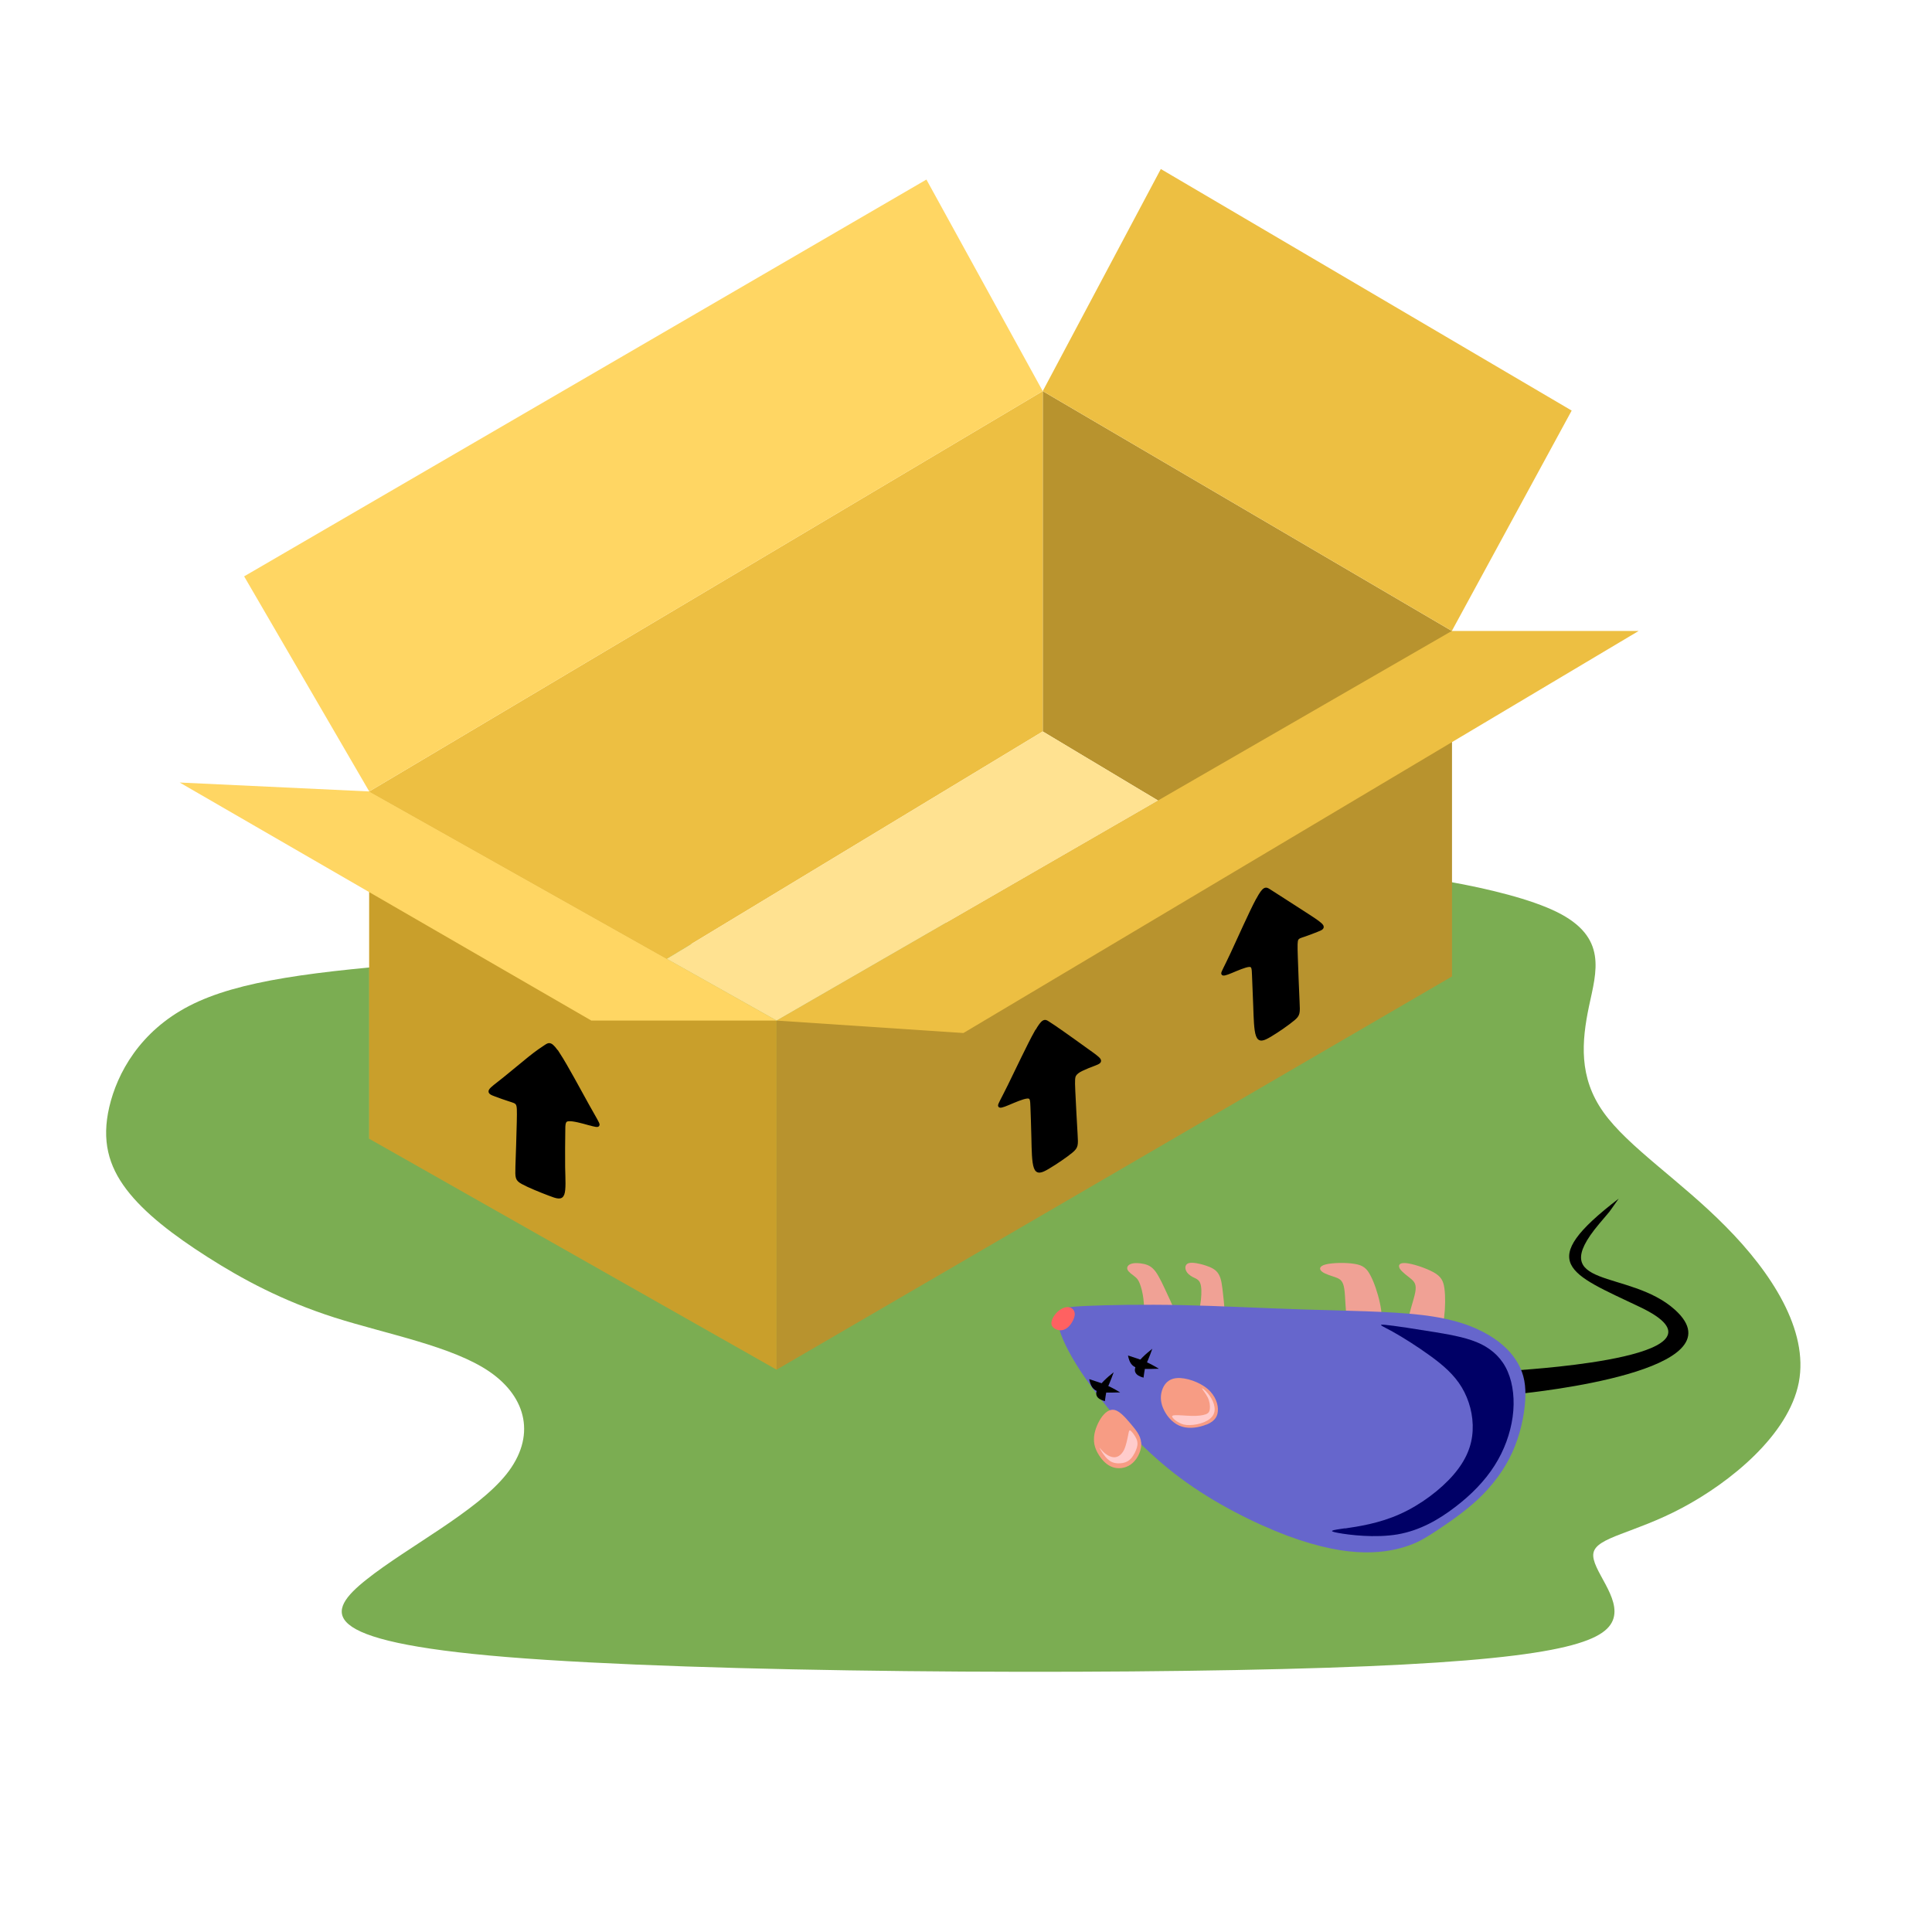 <?xml version="1.0" encoding="UTF-8"?>
<!DOCTYPE svg PUBLIC "-//W3C//DTD SVG 1.1//EN" "http://www.w3.org/Graphics/SVG/1.1/DTD/svg11.dtd">
<!-- Creator: CorelDRAW 2017 -->
<svg xmlns="http://www.w3.org/2000/svg" xml:space="preserve" width="143mm" height="143mm" version="1.1" style="shape-rendering:geometricPrecision; text-rendering:geometricPrecision; image-rendering:optimizeQuality; fill-rule:evenodd; clip-rule:evenodd"
viewBox="0 0 14300 14300"
 xmlns:xlink="http://www.w3.org/1999/xlink">
 <defs>
  <style type="text/css">
   <![CDATA[
    .str0 {stroke:black;stroke-width:20}
    .fil7 {fill:none}
    .fil6 {fill:black}
    .fil11 {fill:black}
    .fil12 {fill:#000066}
    .fil9 {fill:#6666CC}
    .fil0 {fill:#7BAD52}
    .fil1 {fill:#B8932E}
    .fil3 {fill:#C99F2B}
    .fil2 {fill:#EDBF42}
    .fil8 {fill:#F0A195}
    .fil10 {fill:#F79C84}
    .fil14 {fill:#FF6161}
    .fil13 {fill:#FFCCCC}
    .fil4 {fill:#FFD663}
    .fil5 {fill:#FFE291}
   ]]>
  </style>
 </defs>
 <g id="Слой_x0020_1">
  <path class="fil0" d="M9839 6424c464,18 1306,140 1684,326 378,187 293,440 238,699 -54,259 -77,525 107,783 183,258 572,508 906,847 335,338 615,765 540,1154 -76,389 -508,739 -864,928 -355,189 -634,215 -656,334 -22,119 212,330 143,499 -70,169 -444,295 -2113,350 -1669,55 -4634,38 -6070,-79 -1436,-117 -1343,-335 -1040,-575 302,-240 813,-501 1034,-778 221,-277 152,-568 -123,-758 -276,-190 -759,-278 -1149,-402 -390,-125 -686,-286 -940,-448 -254,-162 -467,-325 -600,-500 -133,-175 -185,-362 -127,-611 58,-249 226,-559 592,-748 366,-189 929,-256 1793,-323 864,-67 2027,-133 3079,-224 1051,-91 1990,-207 2503,-307 513,-100 600,-184 1064,-166z"/>
  <polygon class="fil1" points="7718,2895 7718,5414 10746,7228 10746,4670 "/>
  <polygon class="fil2" points="7718,2895 2733,5858 2733,8429 7718,5414 "/>
  <polygon class="fil1" points="10746,4670 5748,7554 5748,10138 10746,7228 "/>
  <polygon class="fil3" points="5748,7554 2733,5858 2733,8429 5748,10138 "/>
  <polygon class="fil4" points="7718,2895 6857,1329 1807,4266 2733,5858 "/>
  <polygon class="fil2" points="7718,2895 8592,1251 11633,3039 10746,4670 "/>
  <polygon class="fil2" points="10746,4670 12129,4670 7131,7646 5748,7554 "/>
  <polygon class="fil4" points="5748,7554 4377,7554 1330,5792 2733,5858 "/>
  <polygon class="fil5" points="4935,7097 5748,7554 8571,5925 7718,5414 "/>
  <g id="_2296390239040">
   <path class="fil6" d="M11235 10142c133,-11 1662,-107 903,-468 -527,-251 -781,-324 -157,-802 -99,139 -36,57 -145,187 -410,489 223,329 562,636 499,452 -1052,610 -1147,621 -48,4 -90,-31 -95,-79 -4,-48 31,-90 79,-95z"/>
  </g>
  <path class="fil7" d="M11243 10229c205,-19 410,-37 596,-71 186,-34 354,-82 455,-143 102,-61 138,-134 114,-202 -24,-68 -109,-130 -248,-191 -139,-61 -332,-121 -425,-190 -93,-69 -87,-145 -57,-212 30,-67 85,-123 139,-179 54,-56 109,-113 163,-169"/>
  <path class="fil8" d="M10689 9749c9,-71 10,-155 2,-213 -8,-58 -26,-89 -82,-120 -57,-31 -153,-63 -204,-67 -51,-4 -58,18 -43,43 16,24 54,51 81,73 27,23 43,42 32,101 -11,59 -49,159 -57,228 -8,70 13,109 56,128 43,19 108,18 149,-12 41,-30 57,-89 66,-161z"/>
  <path class="fil8" d="M9060 9765c9,-46 0,-119 -7,-183 -7,-63 -12,-116 -33,-151 -20,-35 -56,-51 -99,-65 -43,-14 -94,-24 -121,-17 -27,7 -31,33 -22,54 8,21 28,37 50,49 21,11 44,17 55,44 11,27 11,74 6,123 -6,49 -17,101 -19,136 -2,35 6,54 29,68 23,13 60,20 92,14 32,-6 59,-25 68,-71z"/>
  <path class="fil8" d="M8709 9763c-2,-44 -36,-113 -67,-180 -31,-67 -60,-131 -88,-170 -28,-38 -56,-51 -89,-58 -33,-7 -70,-9 -94,0 -24,8 -33,27 -25,44 8,17 33,34 51,48 18,14 28,25 39,53 11,27 22,71 27,112 5,41 4,78 11,112 7,34 22,66 52,86 31,20 77,29 115,23 38,-6 69,-26 67,-70z"/>
  <path class="fil8" d="M10213 9642c-15,-70 -42,-150 -69,-201 -27,-52 -54,-76 -117,-86 -64,-11 -165,-9 -215,4 -50,13 -49,37 -26,54 23,18 68,30 101,42 33,12 54,25 63,85 9,60 7,166 22,234 15,68 48,99 95,103 47,4 108,-19 137,-61 29,-42 25,-103 9,-174z"/>
  <path class="fil9" d="M10640 11325c82,-55 201,-135 304,-232 103,-98 190,-213 249,-342 59,-129 89,-272 96,-384 7,-112 -8,-193 -51,-271 -43,-78 -113,-152 -222,-216 -109,-64 -255,-119 -493,-147 -238,-28 -567,-31 -880,-41 -313,-10 -609,-26 -893,-32 -284,-6 -555,-1 -708,6 -153,7 -188,15 -205,50 -16,35 -13,95 31,198 44,103 129,249 273,433 144,184 346,407 596,593 250,186 548,335 789,426 242,90 427,122 575,124 147,2 256,-25 333,-53 77,-28 123,-58 206,-112z"/>
  <path class="fil10" d="M8447 10676c5,53 -23,115 -62,151 -39,36 -90,46 -133,37 -43,-9 -78,-38 -106,-76 -28,-38 -50,-84 -49,-136 0,-52 23,-110 51,-154 29,-43 64,-71 102,-62 38,9 79,55 117,100 38,45 75,88 79,140z"/>
  <path class="fil10" d="M8929 10545c51,-21 81,-50 85,-98 5,-48 -16,-116 -76,-167 -60,-51 -160,-85 -226,-80 -66,5 -98,47 -112,94 -14,46 -9,96 17,146 25,50 71,101 130,119 59,19 131,6 182,-15z"/>
  <path class="fil11" d="M8578 10131c-156,4 -208,8 -229,-98 103,33 143,46 229,98z"/>
  <path class="fil11" d="M8529 9983c-48,137 -49,93 -65,214 -129,-35 -40,-131 65,-214z"/>
  <path class="fil11" d="M8291 10306c-156,4 -208,8 -229,-98 103,33 143,46 229,98z"/>
  <path class="fil11" d="M8243 10157c-48,137 -49,93 -65,214 -129,-35 -40,-131 65,-214z"/>
  <path class="fil12" d="M9956 11313c95,-14 252,-37 405,-106 153,-68 302,-181 397,-291 95,-110 137,-217 142,-328 6,-111 -25,-227 -81,-320 -56,-93 -137,-163 -232,-232 -95,-69 -204,-138 -280,-180 -76,-42 -118,-56 -54,-50 64,6 234,32 374,55 139,23 248,45 336,88 88,44 157,110 197,204 40,93 53,213 36,335 -17,122 -62,247 -134,360 -72,113 -172,216 -292,307 -120,92 -259,173 -426,202 -167,28 -360,4 -440,-11 -80,-15 -46,-20 50,-34z"/>
  <path class="fil13" d="M8697 10475c26,-2 80,4 125,5 45,1 81,-4 103,-12 21,-8 28,-20 30,-42 2,-22 -1,-53 -16,-83 -15,-30 -41,-60 -42,-66 -1,-6 23,12 43,36 20,24 37,53 45,81 8,28 8,54 -4,77 -12,23 -35,41 -68,55 -33,14 -75,22 -108,22 -33,1 -56,-6 -76,-17 -20,-10 -38,-24 -47,-35 -10,-11 -11,-20 15,-21z"/>
  <path class="fil13" d="M8351 10618c-6,29 -15,79 -31,113 -17,34 -41,52 -67,55 -26,2 -54,-12 -76,-30 -22,-18 -37,-41 -38,-40 -1,1 13,27 30,50 17,24 37,45 62,56 26,11 57,11 82,6 25,-5 44,-16 62,-37 17,-21 33,-52 40,-77 7,-25 6,-43 -4,-65 -10,-22 -30,-49 -41,-58 -11,-10 -14,-2 -19,27z"/>
  <path class="fil14" d="M7909 9675c26,3 46,23 46,53 -1,29 -22,68 -45,91 -24,23 -49,31 -75,26 -25,-5 -50,-21 -53,-47 -2,-26 18,-62 44,-87 26,-25 58,-39 84,-36z"/>
  <path class="fil11 str0" d="M4136 7802c57,88 156,273 215,379 59,106 78,134 77,145 -2,11 -25,4 -71,-8 -46,-13 -115,-32 -149,-29 -34,3 -34,28 -34,92 -1,64 -2,167 -1,257 2,90 7,167 -6,201 -13,34 -43,24 -103,1 -61,-23 -152,-60 -197,-85 -45,-25 -44,-38 -42,-121 3,-83 8,-236 10,-327 2,-91 2,-120 -8,-136 -10,-16 -29,-19 -58,-29 -30,-9 -70,-24 -100,-35 -30,-11 -50,-19 -41,-36 9,-17 47,-43 103,-88 56,-45 132,-109 188,-154 56,-45 94,-70 120,-87 26,-17 40,-26 97,61z"/>
  <path class="fil11 str0" d="M9305 6660c-50,93 -136,288 -188,399 -52,111 -69,137 -68,147 2,10 23,4 64,-13 41,-17 102,-44 132,-46 30,-2 30,21 32,75 2,54 6,137 9,225 3,87 5,178 20,218 15,41 43,31 97,-1 54,-32 133,-87 172,-120 39,-33 38,-46 34,-130 -4,-84 -10,-239 -13,-330 -3,-91 -3,-118 5,-133 9,-15 27,-19 54,-28 28,-9 65,-24 93,-35 28,-11 46,-18 38,-34 -9,-16 -44,-40 -98,-75 -54,-35 -126,-81 -180,-116 -54,-35 -90,-58 -114,-73 -25,-16 -38,-24 -88,69z"/>
  <path class="fil11 str0" d="M7667 7637c-53,94 -144,289 -199,400 -55,111 -72,137 -71,147 2,10 23,4 66,-14 43,-18 108,-47 140,-49 32,-3 32,21 34,75 2,54 5,139 7,227 2,88 3,179 18,219 15,41 43,32 97,0 54,-32 134,-86 173,-119 39,-33 39,-46 34,-128 -5,-82 -13,-234 -17,-319 -4,-85 -2,-104 7,-119 9,-15 25,-27 52,-40 27,-13 64,-28 92,-38 28,-11 46,-18 38,-34 -9,-16 -44,-40 -96,-77 -52,-37 -120,-87 -172,-123 -52,-37 -87,-60 -112,-76 -24,-16 -38,-24 -90,69z"/>
 </g>
</svg>
